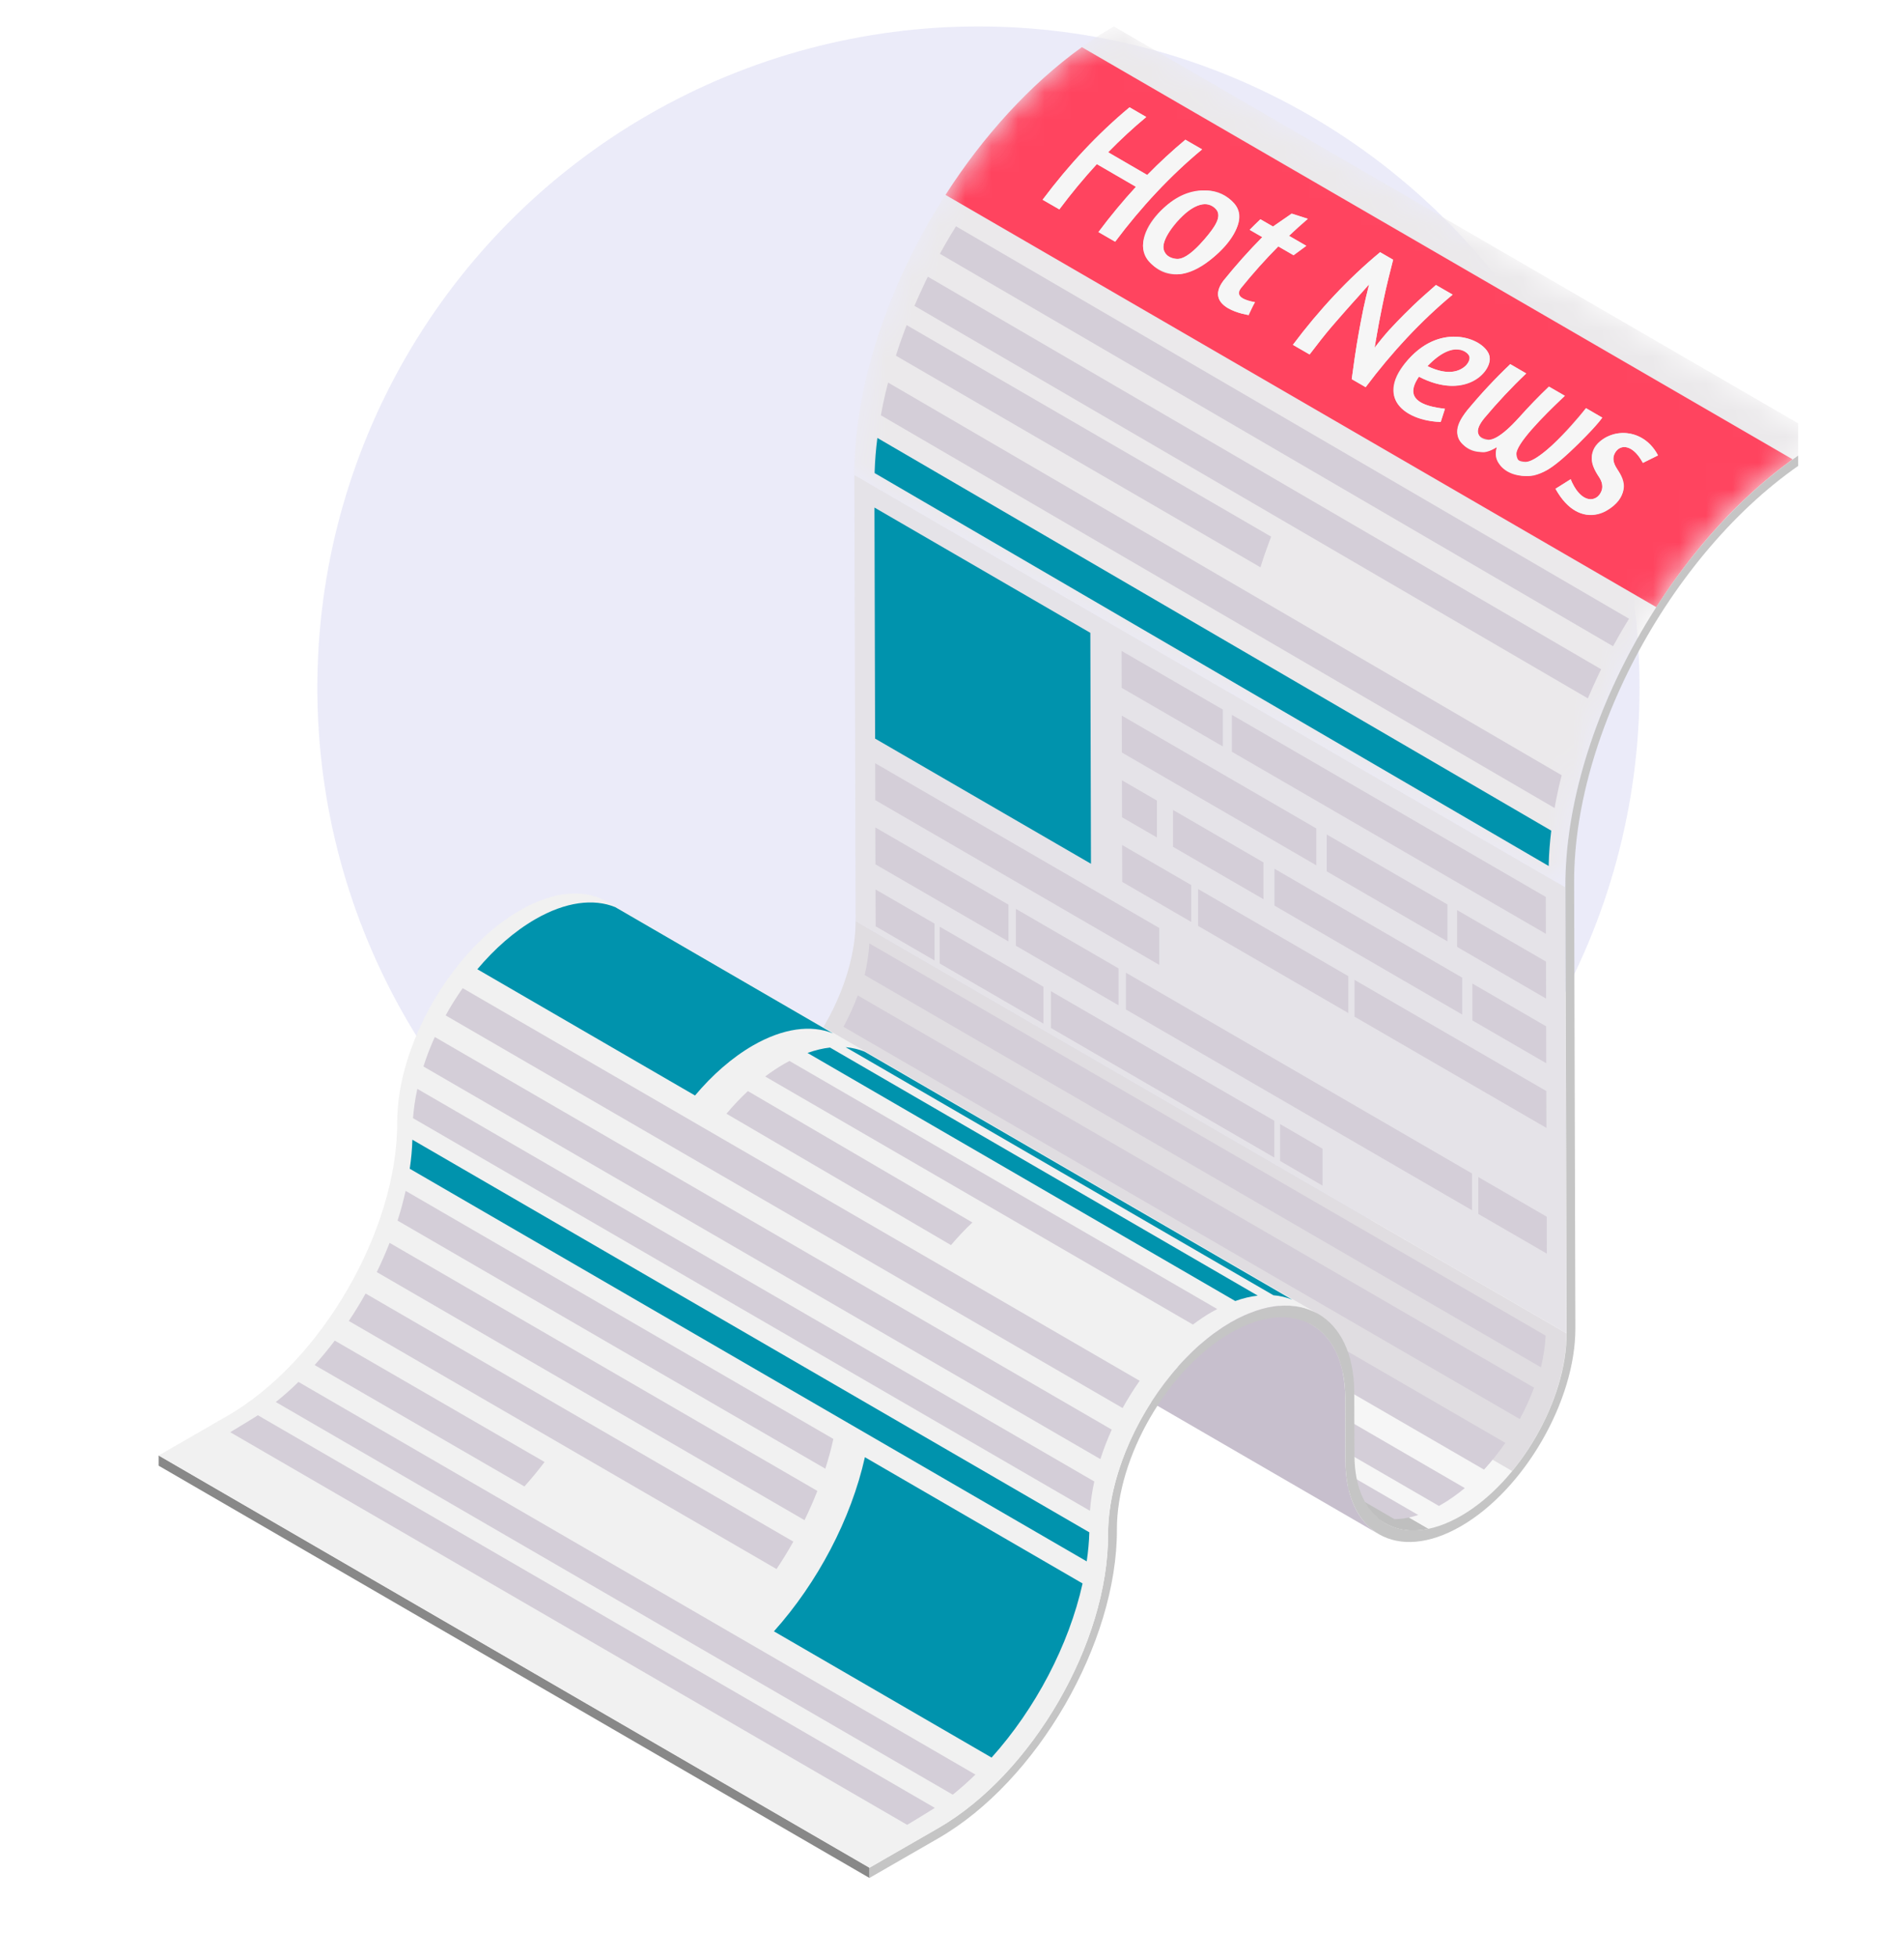 <svg width="72" height="74" viewBox="0 0 72 74" fill="none" xmlns="http://www.w3.org/2000/svg">
<circle cx="37" cy="26" r="25" fill="#EBEBF9"/>
<g clip-path="url(#clip0_76_6562)">
<g filter="url(#filter0_d_76_6562)">
<path d="M58.187 32.544L31.307 16.957L31.355 33.819L58.235 49.407L58.187 32.544Z" fill="#E5E3E8"/>
<path d="M49.973 55.029V55.309H50.355V55.994L51.387 56.591C51.838 56.853 52.398 56.932 53.024 56.799L49.973 55.029Z" fill="#BFBFBF"/>
<path d="M49.973 51.014V55.03L53.024 56.799C53.407 56.717 53.817 56.56 54.24 56.315C54.944 55.909 55.607 55.316 56.184 54.617L49.973 51.014Z" fill="#F6F6F6"/>
<path d="M56.181 54.617L29.301 39.03C30.527 37.533 31.358 35.545 31.354 33.82L58.235 49.408C58.242 51.133 57.411 53.12 56.181 54.617Z" fill="#E0DDE1"/>
<path d="M31.874 34.666C31.853 35.058 31.792 35.46 31.696 35.863L57.271 50.693C57.367 50.287 57.428 49.889 57.449 49.496L31.874 34.666Z" fill="#D4CED8"/>
<path d="M49.676 49.926V50.14H49.973V51.579L55.119 54.562C55.406 54.249 55.676 53.908 55.925 53.55L49.676 49.926Z" fill="#D4CED8"/>
<path d="M45.374 48.779V48.312H46.895L30.35 38.719C30.104 39.08 29.831 39.421 29.544 39.731L45.145 48.779H45.374Z" fill="#D4CED8"/>
<path d="M31.436 36.633C31.286 37.035 31.105 37.434 30.896 37.819L56.471 52.65C56.68 52.264 56.861 51.865 57.011 51.463L31.436 36.633Z" fill="#D4CED8"/>
<path d="M43.43 49.858H43.983V49.346H44.199L28.816 40.428C28.529 40.67 28.232 40.881 27.924 41.055C27.897 41.072 27.866 41.089 27.839 41.103L43.43 50.144V49.858Z" fill="#D4CED8"/>
<path d="M49.972 52.695V53.94L53.413 55.934C53.441 55.917 53.471 55.903 53.499 55.886C53.806 55.709 54.103 55.498 54.391 55.259L49.972 52.695Z" fill="#D4CED8"/>
<path d="M42.804 51.546L25.515 41.519C25.358 41.475 25.211 41.41 25.074 41.332L42.804 51.614V51.546Z" fill="#D4CED8"/>
<path d="M50.355 55.924V55.992L50.649 56.162C50.779 56.227 50.957 56.302 51.09 56.35L50.355 55.924Z" fill="#D4CED8"/>
<path d="M49.972 54.736V55.309H50.355V55.636L51.732 56.434C52.016 56.431 52.316 56.38 52.631 56.277L49.972 54.736Z" fill="#D4CED8"/>
<path d="M32.068 18.189L32.092 26.924L40.255 31.656L40.231 22.925L32.068 18.189Z" fill="#0093AD"/>
<path d="M45.585 27.422L57.458 34.305L57.455 32.911L45.585 26.027V27.422Z" fill="#D4CED8"/>
<path d="M45.24 25.825L41.413 23.609L41.416 25.004L45.24 27.22V25.825Z" fill="#D4CED8"/>
<path d="M50.221 37.436L57.479 41.643L57.475 40.249L50.221 36.045V37.436Z" fill="#D4CED8"/>
<path d="M49.986 35.905L44.307 32.611V34.006L49.986 37.299V35.905Z" fill="#D4CED8"/>
<path d="M44.047 32.461L41.433 30.947L41.437 32.342L44.047 33.855V32.461Z" fill="#D4CED8"/>
<path d="M54.678 37.578L57.472 39.198L57.469 37.803L54.678 36.184V37.578Z" fill="#D4CED8"/>
<path d="M54.294 35.962L47.194 31.844V33.238L54.294 37.357V35.962Z" fill="#D4CED8"/>
<path d="M46.778 31.605L43.358 29.621V31.015L46.778 32.996V31.605Z" fill="#D4CED8"/>
<path d="M42.749 29.267L41.427 28.5L41.43 29.898L42.749 30.662V29.267Z" fill="#D4CED8"/>
<path d="M48.776 30.32L41.42 26.055L41.423 27.449L48.776 31.714V30.32Z" fill="#D4CED8"/>
<path d="M54.1 34.799L57.466 36.753L57.463 35.355L54.1 33.408V34.799Z" fill="#D4CED8"/>
<path d="M53.735 33.194L49.17 30.549V31.943L53.735 34.589V33.194Z" fill="#D4CED8"/>
<path d="M42.838 34.084L32.096 27.855L32.099 29.25L42.838 35.479V34.084Z" fill="#D4CED8"/>
<path d="M34.34 33.919L32.109 32.627L32.113 34.021L34.34 35.313V33.919Z" fill="#D4CED8"/>
<path d="M38.741 36.473V37.864L47.188 42.763V41.372L38.741 36.473Z" fill="#D4CED8"/>
<path d="M47.406 41.496V42.891L49.012 43.825V42.43L47.406 41.496Z" fill="#D4CED8"/>
<path d="M34.535 34.035V35.426L38.458 37.7V36.306L34.535 34.035Z" fill="#D4CED8"/>
<path d="M41.297 35.611L37.416 33.361V34.756L41.297 37.006V35.611Z" fill="#D4CED8"/>
<path d="M54.903 44.895L57.493 46.395L57.49 45L54.903 43.5V44.895Z" fill="#D4CED8"/>
<path d="M54.663 43.364L41.577 35.775V37.166L54.663 44.755V43.364Z" fill="#D4CED8"/>
<path d="M37.135 33.202L32.102 30.283L32.106 31.678L37.135 34.593V33.202Z" fill="#D4CED8"/>
<mask id="mask0_76_6562" style="mask-type:luminance" maskUnits="userSpaceOnUse" x="31" y="0" width="37" height="33">
<path d="M58.187 32.545L31.306 16.958C31.289 10.736 35.694 3.126 41.12 0L68 15.587C62.571 18.714 58.17 26.32 58.187 32.545Z" fill="white"/>
</mask>
<g mask="url(#mask0_76_6562)">
<path d="M41.12 0C39.387 0.999 37.757 2.451 36.346 4.173C33.333 7.841 31.296 12.72 31.306 16.958L58.187 32.545C58.173 28.308 60.213 23.429 63.227 19.76C64.641 18.039 66.268 16.586 68 15.587L41.12 0Z" fill="#EBE9EB"/>
</g>
<mask id="mask1_76_6562" style="mask-type:luminance" maskUnits="userSpaceOnUse" x="31" y="0" width="37" height="33">
<path d="M58.187 32.545L31.306 16.958C31.289 10.736 35.694 3.126 41.12 0L68 15.587C62.571 18.714 58.17 26.32 58.187 32.545Z" fill="white"/>
</mask>
<g mask="url(#mask1_76_6562)">
<path d="M52.979 12.842C54.185 13.425 54.64 12.695 54.565 12.463C54.527 12.351 53.987 11.792 52.979 12.842ZM43.504 7.397C42.336 8.754 43.532 8.792 43.545 8.792C44.082 8.741 44.809 7.721 44.84 7.677C45.028 7.411 45.206 7.08 44.922 6.852C44.56 6.562 44.082 6.746 43.504 7.397ZM57.821 17.479L58.395 17.114C58.668 17.864 59.29 18.126 59.543 17.598C59.666 17.335 59.512 17.104 59.461 17.025C59.181 16.602 58.979 16.009 59.628 15.593C60.349 15.13 61.275 15.409 61.696 16.217C61.525 16.302 61.296 16.415 61.125 16.5C60.667 15.658 60.148 15.839 60.028 16.214C59.963 16.412 60.069 16.609 60.154 16.739C60.448 17.182 60.612 17.816 59.738 18.317C59.488 18.46 58.6 18.829 57.821 17.479ZM59.136 15.32C58.316 16.156 57.667 16.817 57.014 16.974C56.471 17.104 55.566 16.763 55.562 16.173C55.562 16.064 55.583 15.985 55.603 15.903C54.763 16.422 53.967 15.747 54.127 15.133C54.196 14.874 54.37 14.656 54.483 14.509C54.998 13.889 55.542 13.306 56.109 12.767L56.714 13.118C56.164 13.643 55.634 14.209 55.128 14.809C54.5 15.59 55.296 15.624 55.303 15.624C55.665 15.604 56.065 15.198 56.444 14.782C56.809 14.376 57.185 13.984 57.571 13.616L58.173 13.964C56.881 15.181 55.696 16.432 56.69 16.459C57.339 16.476 58.959 14.451 58.972 14.431L59.587 14.789C59.594 14.789 59.399 15.051 59.136 15.32ZM53.481 14.952C52.033 14.918 50.895 13.919 52.405 12.433C53.686 11.171 55.289 11.86 55.337 12.542C55.374 13.101 54.377 14.134 52.654 13.241C52.467 13.524 51.964 14.277 53.639 14.454L53.481 14.952ZM48.523 12.402L47.891 12.037C48.879 10.718 49.993 9.525 51.189 8.536L51.681 8.822C51.421 9.849 51.25 10.527 50.98 12.15C51.206 11.857 51.366 11.659 51.52 11.488C52.395 10.578 52.532 10.438 53.3 9.777L53.932 10.142C52.74 11.13 51.63 12.324 50.642 13.64L50.116 13.336C50.29 12.078 50.416 11.171 50.775 9.75C50.27 10.319 50.27 10.319 50.15 10.445C49.285 11.413 49.173 11.54 48.523 12.402ZM46.224 10.912C46.207 10.912 44.485 10.66 45.264 9.617C45.732 9.034 46.224 8.481 46.736 7.967L46.258 7.69C46.391 7.554 46.528 7.421 46.665 7.292L47.143 7.568L47.85 7.08L48.459 7.275C48.219 7.482 47.98 7.694 47.748 7.919L48.401 8.297L47.919 8.652L47.341 8.318C46.849 8.812 46.378 9.341 45.93 9.896C45.684 10.22 46.084 10.363 46.46 10.428C46.385 10.568 46.207 10.749 46.224 10.912ZM45.23 8.389C43.473 10.285 42.213 8.986 42.223 8.27C42.243 6.971 44.536 5.369 45.681 6.702C46.033 7.111 45.889 7.65 45.23 8.389ZM39.059 6.917L38.427 6.552C39.411 5.236 40.521 4.046 41.714 3.057L42.346 3.422C41.85 3.835 41.369 4.281 40.904 4.755L42.383 5.614C42.848 5.137 43.33 4.694 43.825 4.281L44.458 4.646C43.268 5.635 42.158 6.821 41.17 8.137L40.538 7.772C40.986 7.172 41.461 6.599 41.956 6.061L40.477 5.202C39.981 5.744 39.51 6.317 39.059 6.917ZM66.79 16.367L39.91 0.783C37.955 2.188 36.178 4.148 34.754 6.368L61.634 21.955C63.055 19.732 64.832 17.772 66.79 16.367Z" fill="#FF445F"/>
<path d="M41.714 3.057C40.524 4.045 39.414 5.232 38.426 6.551L39.059 6.916C39.506 6.316 39.981 5.743 40.477 5.205L41.956 6.064C41.461 6.602 40.986 7.175 40.538 7.775L41.17 8.14C42.154 6.824 43.265 5.634 44.457 4.649L43.825 4.284C43.33 4.697 42.848 5.14 42.383 5.617L40.904 4.758C41.368 4.281 41.85 3.837 42.346 3.425L41.714 3.057Z" fill="#F6F6F6"/>
<path d="M44.529 8.065C44.338 8.28 43.938 8.727 43.624 8.778C43.248 8.843 42.992 8.591 42.995 8.325C43.002 7.728 44.348 6.187 44.984 6.906C45.216 7.172 44.97 7.561 44.529 8.065ZM42.804 7.073C41.317 8.86 43.108 9.395 43.59 9.364C44.581 9.306 46.586 7.503 45.585 6.603C44.926 6.016 43.764 5.986 42.804 7.073Z" fill="#F6F6F6"/>
<path d="M46.661 7.289C46.524 7.419 46.388 7.552 46.255 7.688L46.733 7.964C46.22 8.482 45.728 9.035 45.26 9.614C44.485 10.657 46.203 10.91 46.22 10.91C46.289 10.763 46.384 10.569 46.453 10.422C45.636 10.272 45.851 9.986 45.923 9.89C46.374 9.335 46.846 8.806 47.334 8.312L47.912 8.646L48.394 8.291L47.741 7.913C47.973 7.691 48.212 7.477 48.452 7.269L47.843 7.074L47.136 7.562L46.661 7.289Z" fill="#F6F6F6"/>
<path d="M51.189 8.535C49.993 9.524 48.879 10.717 47.891 12.037L48.523 12.401C49.258 11.45 49.258 11.45 50.775 9.745C50.673 10.158 50.614 10.386 50.556 10.669C50.328 11.863 50.28 12.111 50.116 13.332L50.642 13.636C51.629 12.316 52.74 11.126 53.932 10.137L53.3 9.773C52.518 10.472 51.708 11.191 50.98 12.146C51.031 11.842 51.09 11.539 51.141 11.232C51.373 10.059 51.414 9.848 51.681 8.818L51.189 8.535Z" fill="#F6F6F6"/>
<path d="M54.434 12.818C54.202 13.036 53.758 13.22 52.979 12.842C53.993 11.781 54.568 12.313 54.574 12.528C54.578 12.654 54.489 12.763 54.434 12.818ZM52.244 12.603C50.785 14.362 52.64 14.942 53.481 14.952C53.529 14.802 53.594 14.604 53.642 14.454C52.145 14.29 52.364 13.684 52.657 13.241C54.458 14.175 55.531 12.964 55.302 12.388C55.08 11.832 53.536 11.14 52.244 12.603Z" fill="#F6F6F6"/>
<path d="M56.113 12.768C55.545 13.306 55.002 13.889 54.486 14.51C53.403 15.877 54.975 16.116 55.139 16.095C55.334 16.068 55.494 15.969 55.603 15.904C55.364 16.814 56.587 17.336 57.558 16.739C58.146 16.378 59.314 15.181 59.591 14.789L58.976 14.431C58.265 15.403 56.461 17.217 56.345 16.184C56.304 15.816 57.319 14.772 58.176 13.964L57.575 13.617C57.189 13.985 56.81 14.373 56.447 14.783C55.05 16.317 54.889 15.352 54.886 15.338C54.865 15.137 55.05 14.909 55.129 14.81C55.631 14.21 56.16 13.644 56.714 13.119L56.113 12.768Z" fill="#F6F6F6"/>
<path d="M57.821 17.479C58.75 19.183 60.165 18.311 60.38 17.574C60.479 17.227 60.288 16.933 60.158 16.739C59.987 16.477 59.967 16.286 60.09 16.095C60.298 15.774 60.749 15.825 61.108 16.466C61.115 16.477 61.122 16.49 61.129 16.5C61.299 16.415 61.528 16.303 61.699 16.217C61.057 14.983 59.536 15.236 59.232 16.102C59.099 16.48 59.328 16.821 59.465 17.029C59.523 17.117 59.7 17.387 59.502 17.68C59.348 17.905 58.873 18.106 58.453 17.247C58.416 17.172 58.405 17.138 58.398 17.121L57.821 17.479Z" fill="#F6F6F6"/>
</g>
<path d="M49.877 54.221L49.87 51.851C49.866 50.495 49.385 49.54 48.609 49.09L21.729 33.506C22.504 33.956 22.986 34.91 22.989 36.267L22.996 38.637C23 40.004 23.485 40.965 24.267 41.419L51.148 57.006C50.365 56.549 49.88 55.585 49.877 54.221Z" fill="#C7BFCD"/>
<path d="M31.88 70L5 54.413V54.027L31.88 69.611V70Z" fill="#888888"/>
<path d="M68.001 15.588V15.977C62.759 18.997 58.508 26.344 58.526 32.352L58.573 49.214C58.58 51.962 56.636 55.323 54.241 56.704C51.842 58.085 49.884 56.974 49.877 54.222L49.871 51.853C49.864 49.125 47.92 48.017 45.538 49.391C43.157 50.762 41.226 54.099 41.236 56.827C41.25 61.112 38.219 66.349 34.481 68.5L31.881 69.997V69.608L34.481 68.112C38.031 66.066 40.912 61.092 40.901 57.018C40.895 54.076 42.975 50.479 45.541 48.999C48.108 47.52 50.206 48.709 50.212 51.655L50.219 54.025C50.226 56.558 52.03 57.587 54.244 56.312C56.455 55.037 58.249 51.938 58.242 49.405L58.194 32.542C58.17 26.32 62.571 18.714 68.001 15.588Z" fill="#C5C5C5"/>
<path d="M43.566 50.641C43.634 50.566 43.699 50.491 43.771 50.42C43.798 50.392 43.826 50.365 43.85 50.338C43.908 50.28 43.966 50.222 44.024 50.164C44.051 50.137 44.079 50.109 44.106 50.082C44.174 50.017 44.239 49.956 44.307 49.895C44.325 49.877 44.342 49.86 44.362 49.847C44.448 49.772 44.536 49.7 44.622 49.629C44.646 49.612 44.666 49.594 44.69 49.574C44.755 49.523 44.824 49.472 44.888 49.421C44.919 49.397 44.95 49.376 44.981 49.356C45.046 49.312 45.111 49.267 45.172 49.223C45.199 49.202 45.23 49.185 45.257 49.165C45.35 49.107 45.442 49.049 45.534 48.995C45.606 48.954 45.681 48.913 45.753 48.875C45.773 48.865 45.797 48.855 45.818 48.841C45.869 48.814 45.924 48.79 45.975 48.766C45.995 48.756 46.019 48.746 46.04 48.735C46.101 48.708 46.163 48.681 46.224 48.657C46.235 48.654 46.242 48.65 46.252 48.647C46.32 48.62 46.392 48.592 46.46 48.568C46.481 48.562 46.498 48.555 46.518 48.548C46.569 48.531 46.621 48.517 46.669 48.5C46.689 48.493 46.713 48.486 46.733 48.483C46.788 48.469 46.843 48.456 46.894 48.442C46.908 48.439 46.921 48.435 46.935 48.432C46.952 48.428 46.973 48.425 46.99 48.422C47.055 48.408 47.12 48.398 47.184 48.388C47.212 48.384 47.239 48.381 47.267 48.377C47.321 48.371 47.376 48.367 47.427 48.364C47.454 48.36 47.482 48.36 47.509 48.36C47.564 48.357 47.618 48.357 47.673 48.36C47.697 48.36 47.718 48.36 47.742 48.36C47.817 48.364 47.892 48.371 47.964 48.377C47.974 48.377 47.984 48.381 47.994 48.381C48.056 48.391 48.117 48.401 48.179 48.415C48.203 48.418 48.223 48.425 48.247 48.432C48.295 48.442 48.343 48.456 48.387 48.473C48.411 48.48 48.435 48.49 48.459 48.497C48.507 48.514 48.551 48.531 48.596 48.551C48.616 48.562 48.637 48.568 48.657 48.578C48.722 48.609 48.784 48.64 48.842 48.674L21.968 33.097C21.907 33.063 21.845 33.032 21.784 33.001C21.763 32.991 21.743 32.984 21.722 32.974C21.678 32.954 21.633 32.937 21.585 32.92C21.561 32.913 21.538 32.903 21.514 32.896C21.469 32.882 21.421 32.868 21.374 32.855C21.35 32.848 21.329 32.845 21.305 32.838C21.244 32.824 21.182 32.814 21.121 32.804C21.11 32.804 21.1 32.8 21.09 32.8C21.018 32.79 20.943 32.787 20.868 32.783C20.847 32.783 20.823 32.783 20.799 32.783C20.745 32.783 20.69 32.783 20.636 32.783C20.608 32.783 20.581 32.787 20.553 32.787C20.499 32.79 20.448 32.793 20.393 32.8C20.366 32.804 20.338 32.807 20.311 32.81C20.246 32.821 20.181 32.831 20.116 32.845C20.102 32.848 20.089 32.848 20.072 32.851C20.068 32.851 20.065 32.855 20.061 32.855C20.048 32.858 20.034 32.862 20.02 32.865C19.966 32.879 19.915 32.889 19.86 32.906C19.839 32.913 19.816 32.916 19.795 32.923C19.744 32.937 19.696 32.954 19.645 32.971C19.624 32.977 19.607 32.984 19.587 32.991C19.518 33.015 19.45 33.039 19.378 33.066C19.368 33.07 19.358 33.073 19.351 33.08C19.289 33.104 19.228 33.131 19.166 33.158C19.146 33.169 19.122 33.179 19.101 33.189C19.05 33.213 18.995 33.24 18.944 33.264C18.924 33.274 18.9 33.284 18.879 33.298C18.808 33.336 18.736 33.376 18.661 33.417C18.568 33.472 18.476 33.53 18.384 33.588C18.357 33.605 18.326 33.625 18.298 33.642C18.233 33.687 18.169 33.731 18.107 33.775C18.076 33.796 18.046 33.82 18.015 33.84C17.947 33.891 17.881 33.942 17.813 33.993C17.789 34.011 17.769 34.028 17.745 34.048C17.656 34.12 17.571 34.191 17.485 34.266C17.468 34.283 17.451 34.297 17.43 34.314C17.362 34.375 17.294 34.437 17.229 34.502C17.202 34.529 17.174 34.556 17.147 34.58C17.089 34.638 17.031 34.696 16.973 34.754C16.945 34.781 16.921 34.808 16.894 34.836C16.826 34.907 16.757 34.982 16.689 35.057C16.679 35.071 16.665 35.081 16.655 35.095C16.576 35.183 16.498 35.275 16.423 35.367C16.416 35.374 16.409 35.381 16.405 35.388C14.981 37.123 14.017 39.428 14.021 41.433C14.031 45.503 11.154 50.481 7.604 52.526L5 54.027L31.88 69.614L34.481 68.117C38.031 66.072 40.911 61.097 40.901 57.023C40.894 55.012 41.868 52.694 43.303 50.955C43.378 50.863 43.457 50.771 43.535 50.685C43.542 50.669 43.556 50.655 43.566 50.641Z" fill="#F1F1F1"/>
<path d="M22.265 33.295C21.448 32.964 20.389 33.09 19.238 33.755C18.448 34.212 17.703 34.867 17.051 35.644L25.282 40.417C25.935 39.64 26.68 38.985 27.469 38.528C28.624 37.864 29.68 37.737 30.496 38.068L22.265 33.295Z" fill="#0093AD"/>
<path d="M16.497 36.359C16.265 36.69 16.046 37.034 15.852 37.389L41.451 52.233C41.649 51.879 41.864 51.534 42.096 51.203L16.497 36.359Z" fill="#D4CED8"/>
<path d="M14.594 42.088C14.584 42.449 14.55 42.814 14.495 43.186L40.094 58.03C40.149 57.658 40.183 57.293 40.193 56.932L14.594 42.088Z" fill="#0093AD"/>
<path d="M14.782 40.166C14.7 40.541 14.646 40.913 14.618 41.274L40.217 56.118C40.245 55.753 40.299 55.382 40.381 55.01L14.782 40.166Z" fill="#D4CED8"/>
<path d="M15.442 38.205C15.275 38.573 15.131 38.945 15.012 39.32L40.611 54.164C40.73 53.789 40.877 53.417 41.041 53.049L15.442 38.205Z" fill="#D4CED8"/>
<path d="M31.706 54.092C31.184 56.431 29.916 58.834 28.266 60.675L36.497 65.448C38.151 63.607 39.418 61.204 39.938 58.865L31.706 54.092Z" fill="#0093AD"/>
<path d="M14.338 44.022C14.256 44.397 14.154 44.772 14.034 45.147L30.21 54.526C30.329 54.151 30.432 53.776 30.514 53.401L14.338 44.022Z" fill="#D4CED8"/>
<path d="M11.659 49.684C11.417 50.004 11.161 50.314 10.898 50.608L18.831 55.197C19.095 54.903 19.351 54.593 19.593 54.273L11.659 49.684Z" fill="#D4CED8"/>
<path d="M12.825 47.904C12.627 48.259 12.415 48.607 12.19 48.941L28.365 58.32C28.59 57.982 28.802 57.638 29 57.283L12.825 47.904Z" fill="#D4CED8"/>
<path d="M13.733 45.988C13.586 46.36 13.426 46.728 13.248 47.093L29.423 56.472C29.601 56.107 29.762 55.739 29.909 55.367L13.733 45.988Z" fill="#D4CED8"/>
<path d="M10.286 51.246C10.01 51.519 9.723 51.771 9.429 52.006L35.028 66.85C35.322 66.615 35.609 66.36 35.885 66.09L10.286 51.246Z" fill="#D4CED8"/>
<path d="M34.351 67.35C34.18 67.459 33.479 67.889 33.305 67.991L7.706 53.147C7.877 53.041 8.584 52.618 8.752 52.506L34.351 67.35Z" fill="#D4CED8"/>
<path d="M31.689 38.757C31.47 38.668 31.231 38.614 30.978 38.59L47.154 47.969C47.407 47.989 47.642 48.047 47.864 48.136L31.689 38.757Z" fill="#0093AD"/>
<path d="M27.281 40.25C26.998 40.513 26.728 40.799 26.471 41.106L34.962 46.073C35.219 45.77 35.489 45.48 35.772 45.218L27.281 40.25Z" fill="#D4CED8"/>
<path d="M28.854 39.111C28.789 39.146 28.724 39.18 28.659 39.217C28.413 39.36 28.17 39.521 27.934 39.698L44.11 49.077C44.346 48.9 44.588 48.736 44.834 48.596C44.899 48.559 44.964 48.525 45.029 48.49L28.854 39.111Z" fill="#D4CED8"/>
<path d="M30.387 38.604C30.113 38.634 29.83 38.703 29.536 38.808L45.711 48.187C46.005 48.082 46.292 48.013 46.562 47.983L30.387 38.604Z" fill="#0093AD"/>
<path d="M60.602 22.392C60.527 22.515 60.449 22.641 60.377 22.764C60.247 22.985 60.121 23.207 59.998 23.432L34.542 8.595C34.665 8.37 34.792 8.148 34.925 7.926C34.997 7.804 35.075 7.677 35.15 7.555L60.602 22.392Z" fill="#D4CED8"/>
<path d="M59.547 24.302C59.499 24.397 59.455 24.496 59.407 24.595C59.281 24.864 59.158 25.134 59.045 25.403L33.579 10.562C33.695 10.293 33.818 10.024 33.945 9.754C33.989 9.655 34.037 9.56 34.088 9.461L59.547 24.302Z" fill="#D4CED8"/>
<path d="M47.068 19.289C47.041 19.357 47.017 19.429 46.989 19.497C46.87 19.814 46.761 20.131 46.665 20.448L32.878 12.447C32.977 12.13 33.086 11.813 33.206 11.499C33.233 11.431 33.257 11.359 33.285 11.291L47.068 19.289Z" fill="#D4CED8"/>
<path d="M58.057 28.31C58.046 28.345 58.036 28.382 58.029 28.416C57.934 28.795 57.852 29.173 57.787 29.548L32.31 14.7C32.379 14.325 32.458 13.95 32.557 13.569C32.563 13.534 32.574 13.5 32.584 13.463L58.057 28.31Z" fill="#D4CED8"/>
<path d="M57.661 30.404C57.609 30.834 57.575 31.256 57.565 31.672C57.565 31.696 57.565 31.717 57.565 31.741L32.075 16.886C32.075 16.862 32.075 16.838 32.075 16.818C32.089 16.402 32.123 15.979 32.178 15.557L57.661 30.404Z" fill="#0093AD"/>
</g>
</g>
<defs>
<filter id="filter0_d_76_6562" x="2" y="-3" width="71.001" height="78" filterUnits="userSpaceOnUse" color-interpolation-filters="sRGB">
<feFlood flood-opacity="0" result="BackgroundImageFix"/>
<feColorMatrix in="SourceAlpha" type="matrix" values="0 0 0 0 0 0 0 0 0 0 0 0 0 0 0 0 0 0 127 0" result="hardAlpha"/>
<feOffset dx="1" dy="1"/>
<feGaussianBlur stdDeviation="2"/>
<feComposite in2="hardAlpha" operator="out"/>
<feColorMatrix type="matrix" values="0 0 0 0 0 0 0 0 0 0 0 0 0 0 0 0 0 0 0.25 0"/>
<feBlend mode="normal" in2="BackgroundImageFix" result="effect1_dropShadow_76_6562"/>
<feBlend mode="normal" in="SourceGraphic" in2="effect1_dropShadow_76_6562" result="shape"/>
</filter>
<clipPath id="clip0_76_6562">
<rect width="63" height="74" fill="white" transform="translate(5)"/>
</clipPath>
</defs>
</svg>
